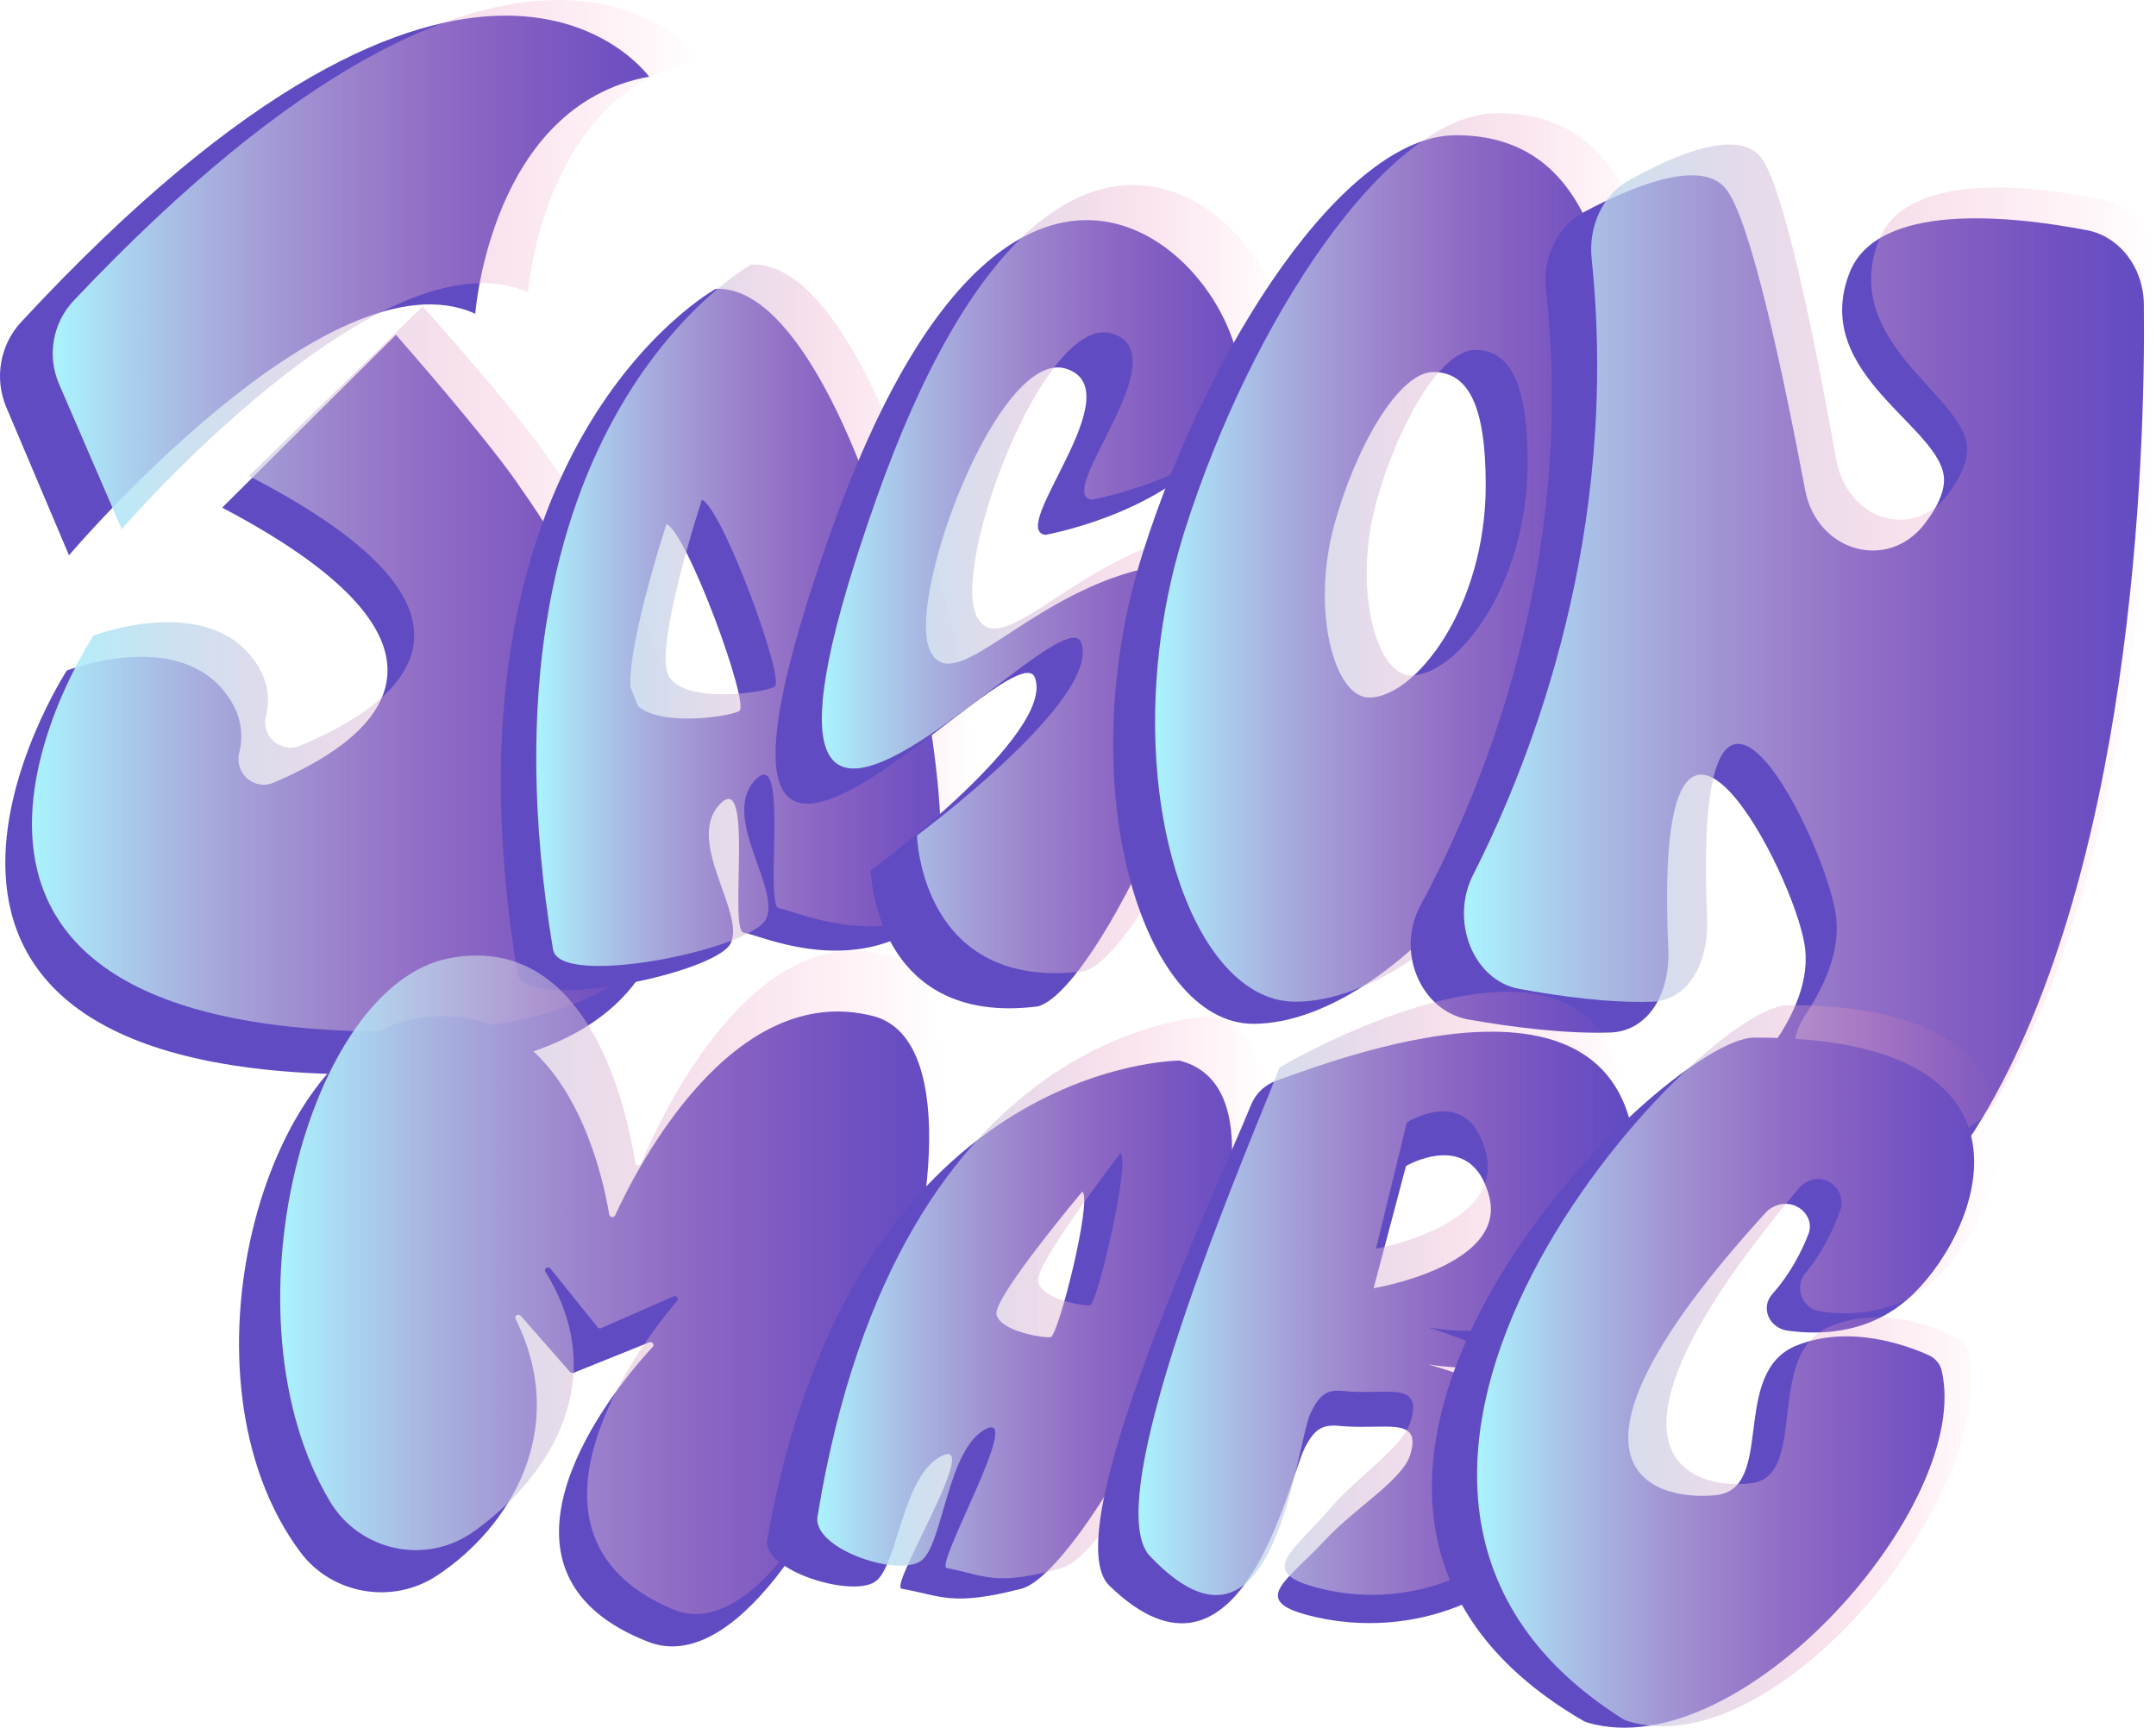 <?xml version="1.0" encoding="UTF-8"?>
<svg id="Layer_2" data-name="Layer 2" xmlns="http://www.w3.org/2000/svg" xmlns:xlink="http://www.w3.org/1999/xlink" viewBox="0 0 992.22 795.24">
  <defs>
    <style>
      .cls-1 {
        fill: url(#linear-gradient);
      }

      .cls-2 {
        fill: #614bc3;
      }

      .cls-3 {
        fill: url(#linear-gradient-8);
      }

      .cls-4 {
        fill: url(#linear-gradient-9);
      }

      .cls-5 {
        fill: url(#linear-gradient-3);
      }

      .cls-6 {
        fill: url(#linear-gradient-4);
      }

      .cls-7 {
        fill: url(#linear-gradient-2);
      }

      .cls-8 {
        fill: url(#linear-gradient-6);
      }

      .cls-9 {
        fill: url(#linear-gradient-7);
      }

      .cls-10 {
        fill: url(#linear-gradient-5);
      }

      .cls-11 {
        fill: url(#linear-gradient-10);
      }
    </style>
    <linearGradient id="linear-gradient" x1="14.7" y1="307.94" x2="321.21" y2="307.94" gradientUnits="userSpaceOnUse">
      <stop offset="0" stop-color="#aaf4ff"/>
      <stop offset=".22" stop-color="#bed7eb" stop-opacity=".76"/>
      <stop offset=".6" stop-color="#e0a6c9" stop-opacity=".36"/>
      <stop offset=".87" stop-color="#f687b4" stop-opacity=".1"/>
      <stop offset="1" stop-color="#ff7bac" stop-opacity="0"/>
    </linearGradient>
    <linearGradient id="linear-gradient-2" x1="24.27" y1="121.78" x2="323.02" y2="121.78" xlink:href="#linear-gradient"/>
    <linearGradient id="linear-gradient-3" x1="246.78" y1="283.18" x2="449.26" y2="283.18" xlink:href="#linear-gradient"/>
    <linearGradient id="linear-gradient-4" x1="378.23" y1="266.53" x2="592.05" y2="266.53" xlink:href="#linear-gradient"/>
    <linearGradient id="linear-gradient-5" x1="531.58" y1="256.56" x2="765.52" y2="256.56" xlink:href="#linear-gradient"/>
    <linearGradient id="linear-gradient-6" x1="673.73" y1="293.99" x2="992.22" y2="293.99" xlink:href="#linear-gradient"/>
    <linearGradient id="linear-gradient-7" x1="128.95" y1="590.25" x2="433.61" y2="590.25" xlink:href="#linear-gradient"/>
    <linearGradient id="linear-gradient-8" x1="376.12" y1="597.09" x2="582.03" y2="597.09" xlink:href="#linear-gradient"/>
    <linearGradient id="linear-gradient-9" x1="523.96" y1="595.34" x2="748.52" y2="595.34" xlink:href="#linear-gradient"/>
    <linearGradient id="linear-gradient-10" x1="679.77" y1="628.62" x2="920.52" y2="628.62" xlink:href="#linear-gradient"/>
  </defs>
  <g id="Layer_1-2" data-name="Layer 1">
    <g id="j">
      <path id="j_2" class="cls-2" d="m102.24,233.67l79.99-79.56s44,49.98,57.99,71.4c0,0,193.48,267.25-68.99,269.02S30.75,308.63,30.75,308.63c0,0,48-18.79,71.49,8.45,8.94,10.36,9.99,20.62,7.87,29.35-2.31,9.48,6.82,17.58,15.67,13.85,43.23-18.21,102.94-60.1-23.53-126.62"/>
      <path id="j_1" class="cls-2" d="m31.75,255.6s119.99-141.77,186.98-111.17c0,0,7-95.87,79.99-109.13,0,0-79.94-112.61-289.04,112.98C-.05,158.78-2.71,174.2,2.91,187.48l28.84,68.12Z"/>
    </g>
    <g id="j-2" data-name="j">
      <path id="j_2-2" data-name="j_2" class="cls-1" d="m114.52,219.06l80-78s44,49,58,70c0,0,193.5,262.02-69,263.76-262.5,1.74-140.5-182.26-140.5-182.26,0,0,48-18.42,71.5,8.29,8.94,10.16,9.99,20.22,7.87,28.78-2.31,9.29,6.82,17.23,15.67,13.58,43.23-17.86,102.95-58.93-23.53-124.15"/>
      <path id="j_1-2" data-name="j_1" class="cls-7" d="m56.02,243.56s120-139,187-109c0,0,7-94,80-107,0,0-79.95-110.41-289.07,110.77-9.74,10.3-12.39,25.42-6.77,38.44l28.84,66.79Z"/>
    </g>
    <g id="a">
      <path class="cls-2" d="m329.38,132.96s-131.64,72.41-91.16,315.28c3,18,91,0,98-14s-21-47-5-64,4,58,11,59,47,20,81-3-26.67-296.56-93.84-293.28Zm10.84,194.28c-5,3-42,8-48.85-5.11-6.85-13.12,15.35-80.93,15.35-80.93,9.5,3.95,38.5,83.04,33.5,86.04Z"/>
    </g>
    <g id="a-2" data-name="a">
      <path class="cls-5" d="m345.68,121.78s-131.64,72.41-91.16,315.28c3,18,91,0,98-14s-21-47-5-64,4,58,11,59,47,20,81-3-26.67-296.56-93.84-293.28Zm10.84,194.28c-5,3-42,8-48.85-5.11-6.85-13.12,15.35-80.93,15.35-80.93,9.5,3.95,38.5,83.04,33.5,86.04Z"/>
    </g>
    <path id="s" class="cls-2" d="m481.06,246.2s75.66-13.46,88.66-62.46S470-3.35,381.86,246.2c-88.14,249.54,85.03,40.03,94.45,65.78,9.42,25.76-75.58,88.76-75.58,88.76,0,0,1.67,72,76.84,62.5,33.16-8.5,121.21-210.5,60.69-203.5s-99.03,64.25-110.28,39.63c-11.25-24.63,31.75-139.63,62.75-129.63s-27.32,73.91-9.66,76.46Z"/>
    <path id="s-2" data-name="s" class="cls-6" d="m502.35,230.01s75.66-13.46,88.66-62.46-99.72-187.09-187.86,62.46c-88.14,249.54,85.03,40.03,94.45,65.78,9.42,25.76-75.58,88.76-75.58,88.76,0,0,1.67,72,76.84,62.5,33.16-8.5,121.21-210.5,60.69-203.5s-99.03,64.25-110.28,39.63c-11.25-24.63,31.75-139.63,62.75-129.63,31,10-27.32,73.91-9.66,76.46Z"/>
    <g id="o">
      <path class="cls-2" d="m669.99,62.24c-51.16,0-113.85,96.76-144,192-33.88,107-.34,217,50.82,217,66.71,0,169.41-113,169.41-267,0-99.41-25.07-142-76.24-142Zm-39.87,258.83c-16.19,0-26.81-40.3-16.08-79.49,9.55-34.89,29.38-70.34,45.58-70.34s24.13,15.6,24.13,52.02c0,56.41-32.51,97.81-53.63,97.81Z"/>
    </g>
    <g id="o-2" data-name="o">
      <path class="cls-10" d="m689.28,52.06c-51.16,0-113.85,96.76-144,192-33.88,107-.34,217,50.82,217,66.71,0,169.41-113,169.41-267,0-99.41-25.07-142-76.24-142Zm-39.87,258.83c-16.19,0-26.81-40.3-16.08-79.49,9.55-34.89,29.38-70.34,45.58-70.34s24.13,15.6,24.13,52.02c0,56.41-32.51,97.81-53.63,97.81Z"/>
    </g>
    <path id="n" class="cls-2" d="m711.49,133.07c-1.63-14.76,5.47-29.06,17.58-35.52,21.48-11.47,53.48-24.91,65.07-10.81s26.7,86.42,36.61,138.77c5.38,28.44,38.02,37.74,55.01,15.58,5.32-6.94,8.91-13.92,8.91-20.15,0-24.19-61.65-48.19-43.57-95.19,12.69-32.99,73.95-26.56,109.34-19.8,15,2.87,25.99,17.18,26.19,34.02.83,70.65-5.33,265.78-77.96,380.53-4.04,6.38-9.59,11.42-16.27,13.86-16.04,5.86-36.39-9.37-56.67-16.61-20.86-7.45-32.95-18.08-19.5-37.23,8.94-12.72,17.31-29.88,14.07-46.77-.12-.61-.24-1.23-.38-1.86-8.17-37.95-69.24-151.14-62.13,4.58.98,21.46-9.63,38.24-26.76,38.78-20.48.65-44.46-2.35-65.06-5.96-22.11-3.87-33.72-31.16-22.28-52.43,29.39-54.66,71.65-158.22,57.79-283.77Z"/>
    <path id="n-2" data-name="n" class="cls-8" d="m732.49,118.89c-1.54-14.76,5.17-29.06,16.59-35.52,20.28-11.47,50.48-24.91,61.41-10.81,10.69,13.78,25.2,86.42,34.55,138.77,5.08,28.44,35.88,37.74,51.92,15.58,5.02-6.94,8.41-13.92,8.41-20.15,0-24.19-58.19-48.19-41.12-95.19,11.98-32.99,69.79-26.56,103.19-19.8,14.16,2.87,24.53,17.18,24.72,34.02.78,70.65-5.03,265.78-73.58,380.53-3.81,6.38-9.05,11.42-15.35,13.86-15.14,5.86-34.34-9.37-53.48-16.61-19.69-7.45-31.1-18.08-18.4-37.23,8.44-12.72,16.34-29.88,13.28-46.77-.11-.61-.23-1.23-.36-1.86-7.71-37.95-65.35-151.14-58.63,4.58.93,21.46-9.09,38.24-25.26,38.78-19.33.65-41.96-2.35-61.41-5.96-20.86-3.87-31.83-31.16-21.03-52.43,27.73-54.66,67.62-158.22,54.54-283.77Z"/>
    <g id="shadow_marc">
      <path id="m" class="cls-2" d="m298.72,617.87c1.41-.57,2.66,1.01,1.66,2.08-26.41,28.43-81.15,105.14-1.92,135.8,76.36,29.55,177.23-268.97,103.44-288.05-64.88-16.77-109.06,70.38-118.79,91.67-.58,1.27-2.52,1.03-2.74-.33-3.51-21.14-21.49-102.3-89.45-90.1-69.68,12.51-112.06,165.76-52.74,245.43,14.52,19.51,42.4,24.43,62.98,10.82,33.51-22.17,61.41-67.28,36.09-118.18-.7-1.41,1.38-2.57,2.43-1.36l22.64,25.83c.41.46,1.1.62,1.7.38l34.7-13.98Z"/>
    </g>
    <path id="m-2" data-name="m" class="cls-9" d="m309.97,596.7c1.34-.59,2.56,1.04,1.61,2.15-25.33,29.68-77.88,109.87-1.86,141.91,73.25,30.87,170-281.03,99.22-300.97-62.23-17.53-104.61,73.53-113.94,95.79-.54,1.28-2.42,1.05-2.63-.32-3.36-22.05-20.6-106.92-85.81-94.16-65.14,12.74-105.4,165.15-54.74,249.94,13.75,23.01,44.29,29.53,66.11,13.96,36.43-26,63.2-71.15,33.07-119.65-.85-1.37,1.32-2.68,2.33-1.43l21.72,26.99c.39.49,1.06.65,1.63.4l33.28-14.61Z"/>
    <g id="a-3" data-name="a">
      <path class="cls-2" d="m542.8,488.17s-150.72,0-189.7,220.43c-2.55,14.46,40.57,27.53,50.41,18.84,9.84-8.7,12.04-48.88,30.14-57.42,18.11-8.55-24.77,60.21-18.71,61.25,18.31,3.16,22.7,8.32,55.09,0,34.46-8.85,145.52-224.91,72.76-243.1Zm-59.25,127.29c-3.46.53-23.49-2.77-24.95-10.53s39.5-56.47,39.5-56.47c4.74,3.75-11.09,66.47-14.55,66.99Z"/>
    </g>
    <g id="a-4" data-name="a">
      <path class="cls-3" d="m558.72,467.74s-145,0-182.5,230.32c-2.45,15.11,39.03,28.77,48.5,19.68,9.47-9.09,11.58-51.07,29-60,17.42-8.93-23.83,62.91-18,64,17.62,3.3,21.84,8.69,53,0,33.15-9.25,140-235,70-254Zm-57,133c-3.33.55-22.6-2.89-24-11-1.4-8.11,38-59,38-59,4.56,3.92-10.67,69.45-14,70Z"/>
    </g>
    <g id="r">
      <path class="cls-2" d="m587.48,497.36c-5.33,1.91-9.56,5.91-11.65,11.03-17.34,42.45-90.31,197.18-65.31,221.44,60.8,59.01,82.82-50.31,90.16-63.85,4.17-7.7,7.38-10.51,15.73-9.67,20.79,2.07,38.4-4.97,32.5,13.54-3.65,11.43-25.54,24.44-38.79,38.7-17.85,19.2-34.73,27.82-8.39,34.83,42.27,11.23,92.49-2.88,118.65-45.39,23.73-38.58-30.19-60.55-63.09-69.99,34.1,5.27,94.16,2,95.69-85.85,1.86-106.84-129.61-57.62-165.5-44.78Zm44.68,95.59l14.9-56.25s30.2-17.78,38.32,14.14c8.12,31.93-53.21,42.1-53.21,42.1Z"/>
    </g>
    <g id="r-2" data-name="r">
      <path class="cls-4" d="m588.82,491.36c-8.6,23.88-85.38,197.77-59.6,224.88,58,61,67-52,74-66,3.98-7.96,7.04-10.86,15-10,19.83,2.14,36.63-5.14,31,14-3.48,11.81-24.36,25.26-37,40-17.03,19.85-33.13,28.76-8,36,40.32,11.61,88.23-2.98,113.18-46.92,22.64-39.88-28.8-62.59-60.18-72.34,32.53,5.45,89.82,2.07,91.28-88.74,2.04-127-159.68-30.88-159.68-30.88Zm44.43,83.4l14.21-58.14s28.81-18.38,36.55,14.62c7.75,33-50.76,43.52-50.76,43.52Z"/>
    </g>
    <path id="c" class="cls-2" d="m815.64,595.63c-5.56,6.22-1.54,15.66,7.1,16.85,16.35,2.26,39.52,1.07,58.01-17.11,32.13-31.58,63.71-118.01-73.4-117.79-42.58.07-256.24,210.61-79.15,314.23.81.47,1.69.86,2.6,1.13,70.72,20.4,177.34-100.58,162.75-162.21-.73-3.07-2.99-5.63-6.05-7.01-10.38-4.67-36.46-14.11-60.65-4.43-31.09,12.44-9.33,66.04-37.31,68.91-27.86,2.86-85.07-11.64,23.18-130.2,1.04-1.14,2.34-2.06,3.79-2.7.21-.09.42-.18.63-.27,8.98-3.76,18.42,4.48,15.09,13.06-2.77,7.12-7.93,17.84-16.59,27.53Z"/>
    <path id="c-2" data-name="c" class="cls-11" d="m830.9,586c-5.36,6.5-1.48,16.36,6.85,17.61,15.77,2.36,38.13,1.11,55.97-17.87,31-33,61.47-123.3-70.82-123.07-41.09.07-247.23,220.06-76.37,328.33.78.5,1.63.9,2.51,1.18,68.24,21.31,171.11-105.09,157.03-169.49-.7-3.21-2.89-5.88-5.84-7.32-10.02-4.88-35.18-14.74-58.52-4.62-30,13-9,69-36,72-26.88,2.99-82.08-12.16,22.36-136.04,1-1.19,2.26-2.15,3.66-2.82.2-.1.41-.19.6-.28,8.67-3.93,17.77,4.68,14.56,13.64-2.67,7.44-7.65,18.64-16.01,28.77Z"/>
  </g>
</svg>